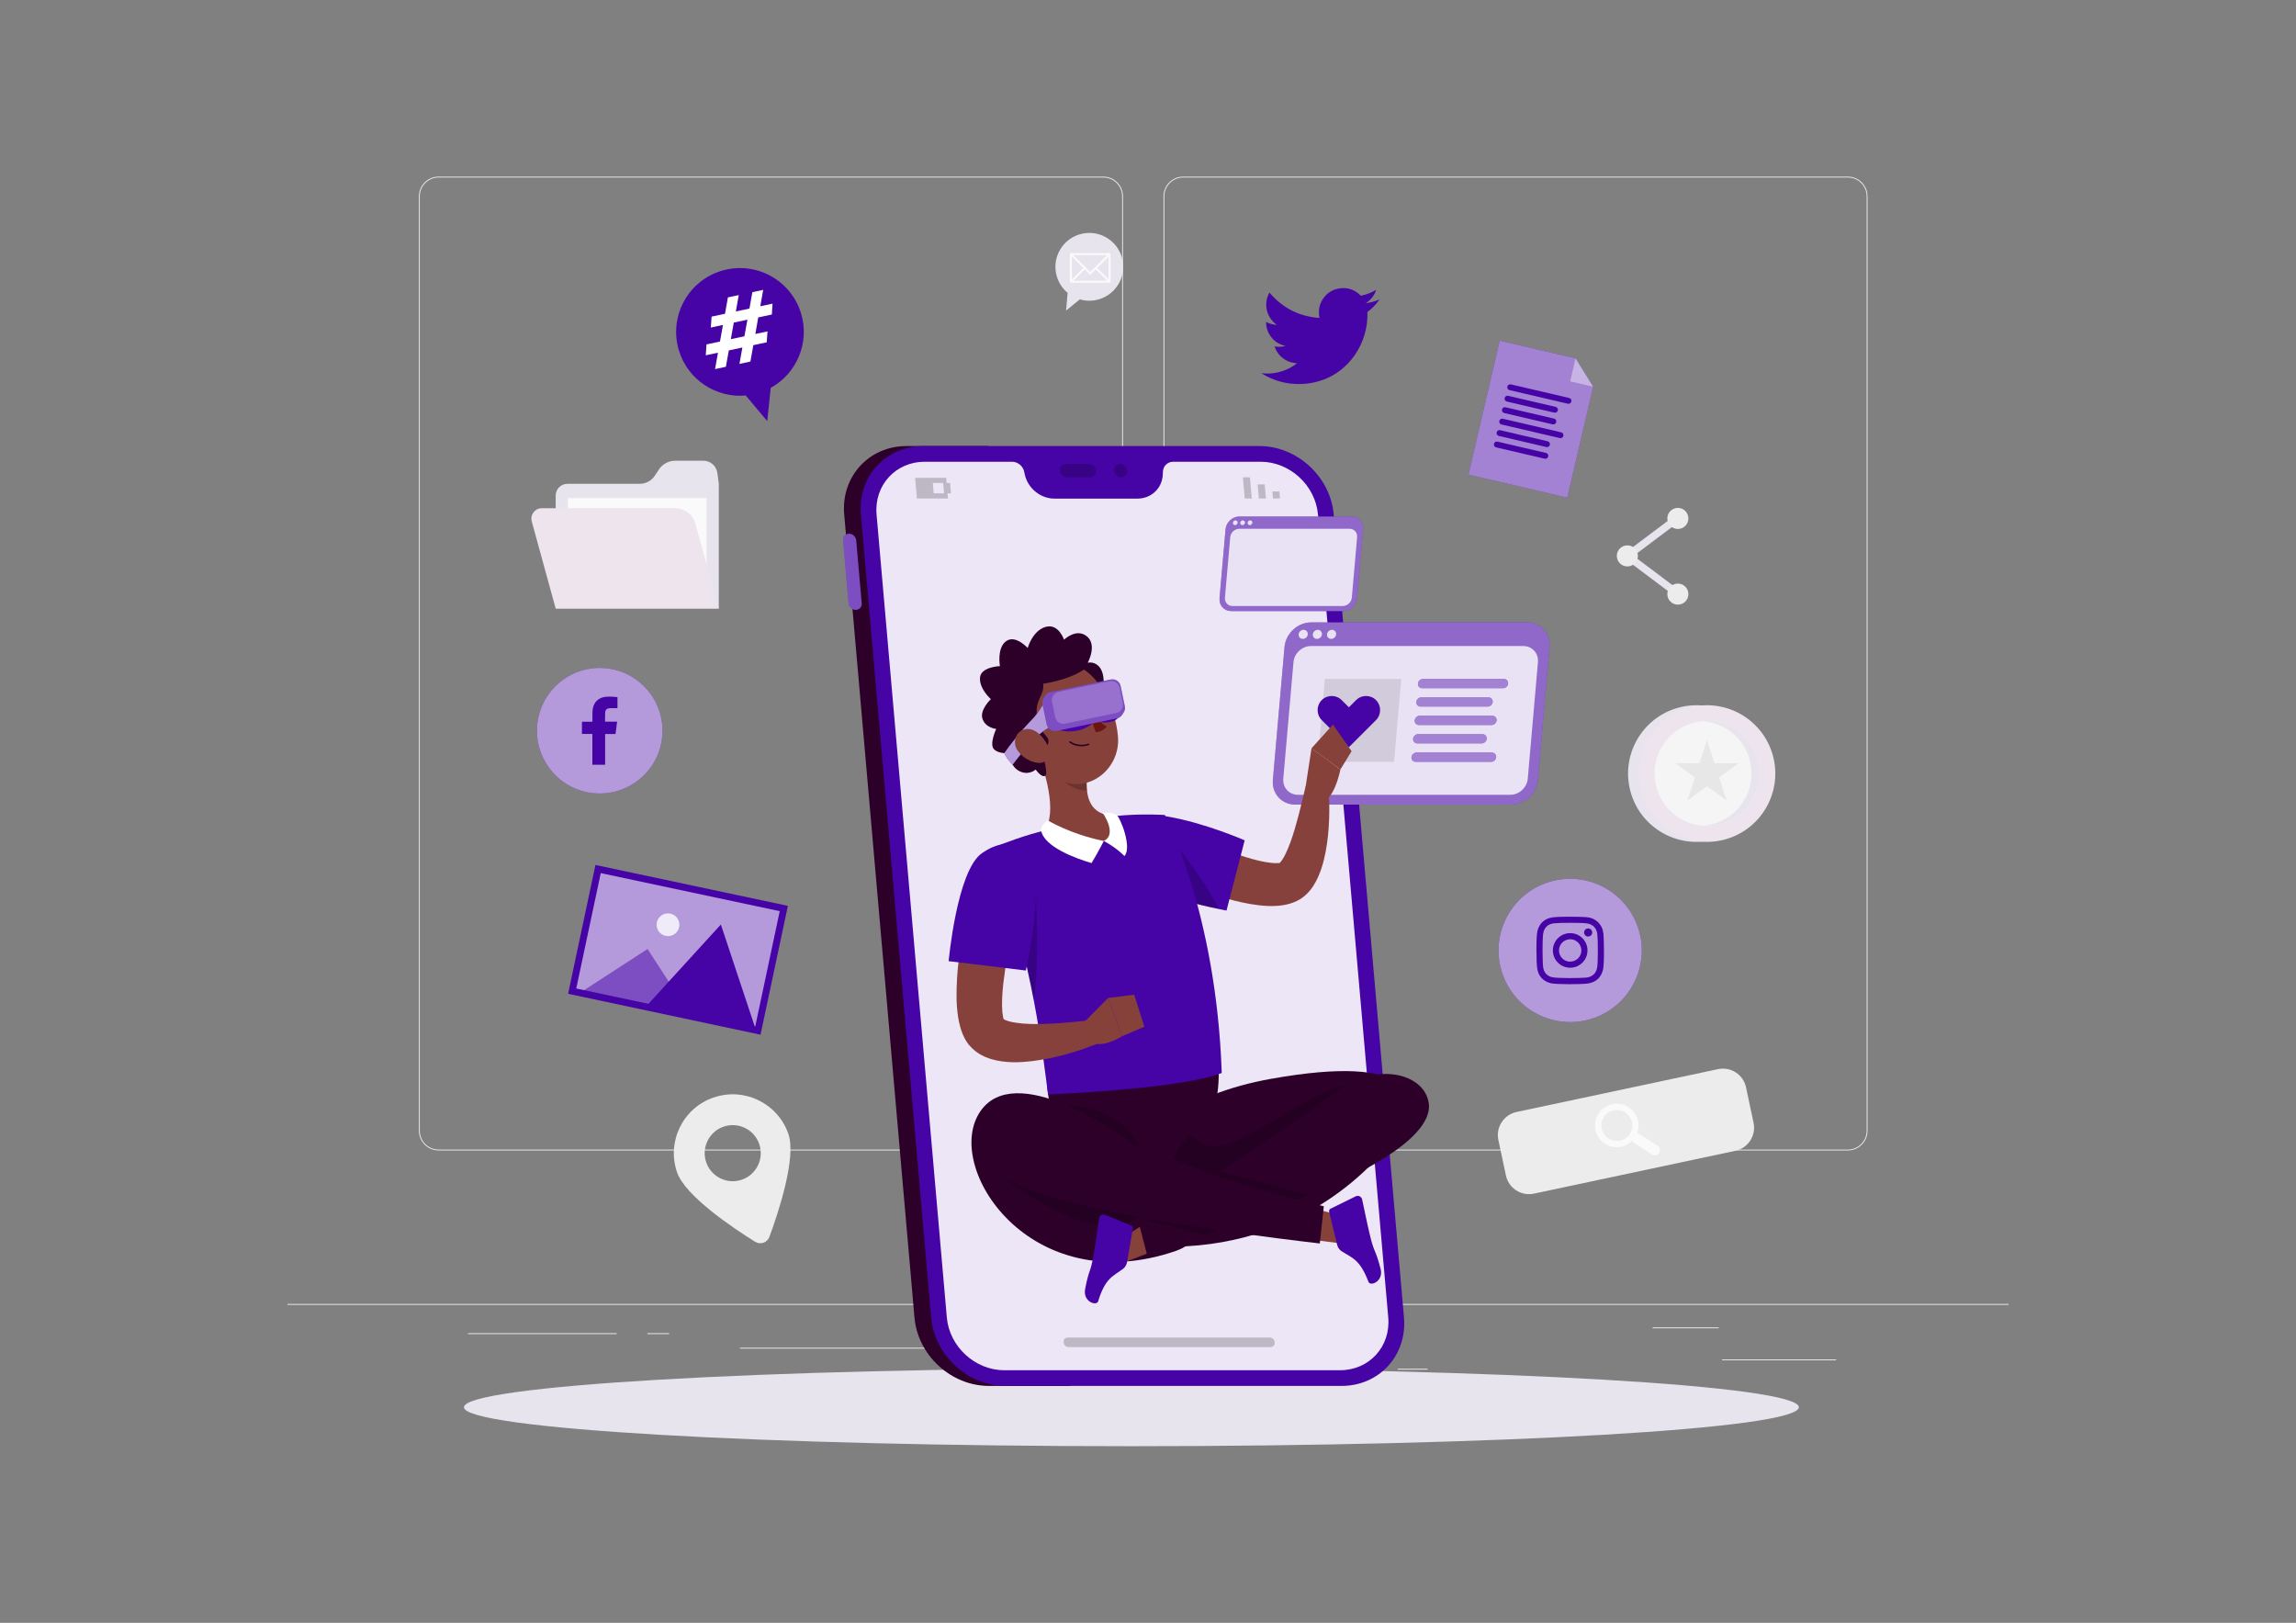 <svg width="416" height="294" viewBox="0 0 416 294" fill="none" xmlns="http://www.w3.org/2000/svg">
<rect x="0" y="0" width="416" height="294" fill="#808080" stroke="none"/>
<g clip-path="url(#clip0_85_3938)">
<path d="M332.68 246.27H312.023V246.426H332.68V246.27Z" fill="#ECECEC"/>
<path d="M258.658 247.967H253.238V248.123H258.658V247.967Z" fill="#ECECEC"/>
<path d="M311.399 240.482H299.43V240.638H311.399V240.482Z" fill="#ECECEC"/>
<path d="M111.73 241.53H84.792V241.686H111.73V241.53Z" fill="#ECECEC"/>
<path d="M121.235 241.53H117.287V241.686H121.235V241.53Z" fill="#ECECEC"/>
<path d="M192.501 244.162H134.071V244.318H192.501V244.162Z" fill="#ECECEC"/>
<path d="M199.898 208.417H79.465C77.501 208.417 75.904 206.82 75.904 204.856V35.562C75.904 33.597 77.501 32 79.465 32H199.904C201.869 32 203.466 33.597 203.466 35.562V204.856C203.466 206.82 201.869 208.417 199.904 208.417H199.898ZM79.465 32.156C77.588 32.156 76.06 33.684 76.06 35.562V204.856C76.06 206.733 77.588 208.261 79.465 208.261H199.904C201.782 208.261 203.31 206.733 203.31 204.856V35.562C203.31 33.684 201.782 32.156 199.904 32.156H79.465Z" fill="#ECECEC"/>
<path d="M334.807 208.417H214.368C212.403 208.417 210.807 206.82 210.807 204.856V35.562C210.807 33.597 212.403 32 214.368 32H334.807C336.771 32 338.368 33.597 338.368 35.562V204.856C338.368 206.82 336.771 208.417 334.807 208.417ZM214.368 32.156C212.491 32.156 210.963 33.684 210.963 35.562V204.856C210.963 206.733 212.491 208.261 214.368 208.261H334.807C336.684 208.261 338.212 206.733 338.212 204.856V35.562C338.212 33.684 336.684 32.156 334.807 32.156H214.368Z" fill="#ECECEC"/>
<path d="M363.928 236.235H52.072V236.391H363.928V236.235Z" fill="#ECECEC"/>
<path d="M310.2 152.185C316.851 150.615 320.971 143.95 319.401 137.299C317.831 130.648 311.166 126.528 304.515 128.098C297.863 129.668 293.744 136.333 295.314 142.984C296.883 149.636 303.548 153.755 310.2 152.185Z" fill="#E7E4ED"/>
<path d="M312.125 152.185C318.777 150.615 322.896 143.951 321.326 137.299C319.756 130.648 313.092 126.528 306.44 128.098C299.789 129.668 295.669 136.333 297.239 142.984C298.809 149.636 305.474 153.755 312.125 152.185Z" fill="#EEE4EE"/>
<path d="M312.927 148.919C317.781 146.909 320.085 141.345 318.075 136.492C316.065 131.639 310.501 129.334 305.647 131.344C300.794 133.355 298.49 138.919 300.5 143.772C302.51 148.625 308.074 150.93 312.927 148.919Z" fill="#F5F5F5"/>
<path d="M317.349 140.133C317.349 135.125 313.476 131.027 308.555 130.653C308.792 130.634 309.035 130.615 309.278 130.615C314.53 130.615 318.79 134.875 318.79 140.127C318.79 145.378 314.53 149.638 309.278 149.638C309.035 149.638 308.798 149.62 308.555 149.601C313.47 149.233 317.349 145.135 317.349 140.121V140.133Z" fill="#E7E4ED"/>
<path d="M309.285 134.077L307.925 138.262H303.528L307.083 140.844L305.723 145.029L309.285 142.441L312.84 145.029L311.48 140.844L315.035 138.262H310.638L309.285 134.077Z" fill="#E7E7E7"/>
<path d="M311.279 193.691L274.777 201.45C272.466 201.941 270.991 204.213 271.482 206.524L272.847 212.948C273.339 215.26 275.611 216.735 277.922 216.244L314.423 208.485C316.735 207.994 318.21 205.722 317.719 203.411L316.353 196.987C315.862 194.675 313.59 193.2 311.279 193.691Z" fill="#ECECEC"/>
<path d="M295.089 200.583C293.261 199.398 290.816 199.916 289.631 201.743C288.446 203.571 288.964 206.016 290.791 207.201C292.407 208.249 294.503 207.962 295.787 206.621C295.856 206.808 295.968 206.982 296.149 207.101L299.305 209.153C299.742 209.434 300.322 209.315 300.609 208.879C300.889 208.442 300.771 207.862 300.334 207.575L297.178 205.523C296.997 205.404 296.792 205.373 296.592 205.392C297.297 203.671 296.71 201.637 295.089 200.589V200.583ZM295.295 205.423C294.453 206.721 292.712 207.089 291.415 206.247C290.118 205.405 289.75 203.664 290.592 202.367C291.434 201.07 293.174 200.695 294.471 201.544C295.769 202.386 296.137 204.126 295.295 205.423Z" fill="#FAFAFA"/>
<path d="M129.3 198.824C123.724 200.733 120.755 206.802 122.67 212.378C124.154 216.7 132.943 222.55 136.816 224.964C137.764 225.557 139.018 225.126 139.404 224.078C140.982 219.8 144.332 209.783 142.853 205.461C140.945 199.885 134.876 196.916 129.3 198.831V198.824ZM134.408 213.719C131.757 214.629 128.863 213.213 127.953 210.563C127.042 207.912 128.458 205.018 131.109 204.107C133.76 203.197 136.654 204.612 137.564 207.263C138.475 209.914 137.059 212.808 134.408 213.719Z" fill="#ECECEC"/>
<path d="M127.435 83.463H122.352C121.154 83.463 120.038 84.061 119.383 85.059L118.641 86.182C118.036 87.099 117.013 87.648 115.915 87.648H102.811C101.638 87.648 100.684 88.602 100.684 89.775V110.239H130.236V87.648L129.974 85.683C129.805 84.411 128.72 83.463 127.441 83.463H127.435Z" fill="#E7E4ED"/>
<path d="M128.015 90.23H102.898V107.407H128.015V90.23Z" fill="#FAFAFA"/>
<path d="M130.229 110.239H100.678L96.343 94.452C96.013 93.255 96.917 92.076 98.152 92.076H122.364C124.061 92.076 125.545 93.211 125.994 94.845L130.223 110.239H130.229Z" fill="#EEE4EE"/>
<path d="M202.792 51.223C204.382 48.229 203.247 44.512 200.253 42.915C197.26 41.325 193.542 42.46 191.946 45.454C190.555 48.067 191.247 51.235 193.436 53.057L193.156 56.256L195.65 54.236C198.382 55.034 201.395 53.836 202.786 51.223H202.792Z" fill="#E7E4ED"/>
<path d="M200.977 45.859H194.091C193.954 45.859 193.848 45.965 193.848 46.102V50.98C193.848 51.117 193.954 51.223 194.091 51.223H200.977C201.114 51.223 201.22 51.117 201.22 50.98V46.102C201.22 45.965 201.114 45.859 200.977 45.859ZM200.865 50.612L198.794 48.541L200.865 46.47V50.612ZM200.609 46.215L198.538 48.285L197.534 49.289L194.459 46.215H200.609ZM194.21 46.47L196.28 48.541L194.21 50.612V46.47ZM194.459 50.867L196.53 48.797L197.534 49.801L198.538 48.797L200.609 50.867H194.459Z" fill="#FAFAFA"/>
<path d="M303.478 108.031L293.729 100.708L303.478 93.386L304.289 94.465L295.975 100.708L304.289 106.952L303.478 108.031Z" fill="#E7E4ED"/>
<path d="M294.852 102.617C295.906 102.617 296.76 101.762 296.76 100.708C296.76 99.654 295.906 98.8 294.852 98.8C293.798 98.8 292.943 99.654 292.943 100.708C292.943 101.762 293.798 102.617 294.852 102.617Z" fill="#ECECEC"/>
<path d="M305.91 93.922C305.91 94.976 305.056 95.831 304.002 95.831C302.948 95.831 302.093 94.976 302.093 93.922C302.093 92.868 302.948 92.014 304.002 92.014C305.056 92.014 305.91 92.868 305.91 93.922Z" fill="#ECECEC"/>
<path d="M304.002 109.54C305.056 109.54 305.91 108.685 305.91 107.631C305.91 106.577 305.056 105.723 304.002 105.723C302.948 105.723 302.093 106.577 302.093 107.631C302.093 108.685 302.948 109.54 304.002 109.54Z" fill="#ECECEC"/>
<path d="M204.994 262C271.782 262 325.925 258.839 325.925 254.94C325.925 251.04 271.782 247.879 204.994 247.879C138.205 247.879 84.062 251.04 84.062 254.94C84.062 258.839 138.205 262 204.994 262Z" fill="#E7E4ED"/>
<path d="M164.278 80.806H179.047L193.941 251.079H179.172C172.324 251.079 166.286 245.528 165.687 238.68L152.957 93.205C152.359 86.357 157.423 80.806 164.272 80.806H164.278Z" fill="#2D002A"/>
<path d="M155.128 97.883C155.072 97.228 154.492 96.692 153.837 96.692C153.182 96.692 152.695 97.222 152.752 97.883L153.75 109.29C153.806 109.945 154.386 110.482 155.041 110.482C155.696 110.482 156.182 109.952 156.126 109.29L155.128 97.883Z" fill="#4603A6"/>
<path opacity="0.3" d="M155.128 97.883C155.072 97.228 154.492 96.692 153.837 96.692C153.182 96.692 152.695 97.222 152.752 97.883L153.75 109.29C153.806 109.945 154.386 110.482 155.041 110.482C155.696 110.482 156.182 109.952 156.126 109.29L155.128 97.883Z" fill="white"/>
<path d="M182.197 251.079H243.065C249.913 251.079 254.978 245.528 254.379 238.68L241.649 93.205C241.05 86.357 235.013 80.806 228.165 80.806H167.297C160.448 80.806 155.384 86.357 155.982 93.205L168.712 238.68C169.311 245.528 175.349 251.079 182.197 251.079Z" fill="#4603A6"/>
<path d="M167.546 83.65H183.363C184.399 83.65 185.34 84.417 185.565 85.446L185.671 85.939C186.214 88.446 188.509 90.33 191.041 90.33H206.079C208.611 90.33 210.582 88.446 210.682 85.939L210.701 85.446C210.744 84.417 211.549 83.65 212.584 83.65H228.408C233.684 83.65 238.337 87.928 238.799 93.205L251.529 238.68C251.99 243.956 248.086 248.235 242.809 248.235H181.941C176.665 248.235 172.012 243.956 171.55 238.68L158.82 93.205C158.359 87.928 162.263 83.65 167.54 83.65H167.546Z" fill="#4603A6"/>
<path opacity="0.9" d="M167.546 83.65H183.363C184.399 83.65 185.34 84.417 185.565 85.446L185.671 85.939C186.214 88.446 188.509 90.33 191.041 90.33H206.079C208.611 90.33 210.582 88.446 210.682 85.939L210.701 85.446C210.744 84.417 211.549 83.65 212.584 83.65H228.408C233.684 83.65 238.337 87.928 238.799 93.205L251.529 238.68C251.99 243.956 248.086 248.235 242.809 248.235H181.941C176.665 248.235 172.012 243.956 171.55 238.68L158.82 93.205C158.359 87.928 162.263 83.65 167.54 83.65H167.546Z" fill="white"/>
<g opacity="0.2">
<path d="M201.806 85.265C201.863 85.933 202.455 86.475 203.123 86.475C203.79 86.475 204.283 85.933 204.226 85.265C204.17 84.598 203.578 84.055 202.91 84.055C202.243 84.055 201.75 84.598 201.806 85.265Z" fill="black"/>
<path d="M193.124 84.055H197.272C197.939 84.055 198.526 84.598 198.588 85.265C198.644 85.933 198.152 86.475 197.484 86.475H193.337C192.669 86.475 192.083 85.933 192.02 85.265C191.964 84.598 192.457 84.055 193.124 84.055Z" fill="black"/>
</g>
<g opacity="0.2">
<path d="M231.926 90.311H230.647L230.535 89.032H231.813L231.926 90.311Z" fill="black"/>
<path d="M229.256 89.032L229.368 90.311H228.084L227.977 89.032L227.865 87.754H229.144L229.256 89.032Z" fill="black"/>
<path d="M226.468 86.475L226.58 87.754L226.693 89.032L226.805 90.311H225.526L225.414 89.032L225.302 87.754L225.189 86.475H226.468Z" fill="black"/>
</g>
<path opacity="0.2" d="M165.8 86.556L166.13 90.311H171.762L171.681 89.375H172.305L172.143 87.498H171.519L171.438 86.562H165.806L165.8 86.556ZM169.012 87.498H170.889L171.051 89.375H169.174L169.012 87.498Z" fill="black"/>
<g opacity="0.2">
<path d="M193.611 244.037H230.198C231.308 244.037 231.158 242.316 230.048 242.316H193.461C192.351 242.316 192.501 244.037 193.611 244.037Z" fill="black"/>
</g>
<path d="M273.789 145.765H234.701C232.237 145.765 230.41 143.769 230.628 141.299L232.736 117.218C232.955 114.754 235.125 112.752 237.589 112.752H276.677C279.141 112.752 280.968 114.748 280.75 117.218L278.642 141.299C278.423 143.763 276.253 145.765 273.789 145.765Z" fill="#4603A6"/>
<path opacity="0.4" d="M273.789 145.765H234.701C232.237 145.765 230.41 143.769 230.628 141.299L232.736 117.218C232.955 114.754 235.125 112.752 237.589 112.752H276.677C279.141 112.752 280.968 114.748 280.75 117.218L278.642 141.299C278.423 143.763 276.253 145.765 273.789 145.765Z" fill="white"/>
<path opacity="0.8" d="M273.639 143.988H235.175C233.566 143.988 232.375 142.684 232.512 141.075L234.358 119.95C234.502 118.341 235.917 117.037 237.527 117.037H275.991C277.6 117.037 278.791 118.341 278.654 119.95L276.808 141.075C276.664 142.684 275.249 143.988 273.639 143.988Z" fill="white"/>
<path opacity="0.8" d="M236.946 114.923C236.909 115.378 236.504 115.746 236.048 115.746C235.593 115.746 235.256 115.378 235.294 114.923C235.331 114.467 235.736 114.099 236.192 114.099C236.647 114.099 236.984 114.467 236.946 114.923Z" fill="white"/>
<path opacity="0.8" d="M239.516 114.923C239.479 115.378 239.073 115.746 238.618 115.746C238.163 115.746 237.826 115.378 237.863 114.923C237.901 114.467 238.306 114.099 238.761 114.099C239.217 114.099 239.554 114.467 239.516 114.923Z" fill="white"/>
<path opacity="0.8" d="M242.086 114.923C242.048 115.378 241.643 115.746 241.188 115.746C240.732 115.746 240.396 115.378 240.433 114.923C240.47 114.467 240.876 114.099 241.331 114.099C241.786 114.099 242.123 114.467 242.086 114.923Z" fill="white"/>
<path opacity="0.1" d="M252.577 138.012H238.737L240.053 123.006H253.887L252.577 138.012Z" fill="black"/>
<path d="M272.342 124.677H257.672C257.211 124.677 256.874 124.303 256.912 123.842C256.949 123.38 257.361 123.006 257.816 123.006H272.486C272.947 123.006 273.284 123.38 273.247 123.842C273.209 124.303 272.797 124.677 272.342 124.677Z" fill="#4603A6"/>
<path d="M269.548 128.008H257.379C256.918 128.008 256.581 127.634 256.618 127.172C256.656 126.711 257.067 126.337 257.523 126.337H269.691C270.153 126.337 270.49 126.711 270.452 127.172C270.415 127.634 270.003 128.008 269.548 128.008Z" fill="#4603A6"/>
<path d="M270.259 131.345H257.086C256.625 131.345 256.288 130.971 256.325 130.509C256.363 130.048 256.774 129.673 257.23 129.673H270.402C270.864 129.673 271.201 130.048 271.163 130.509C271.126 130.971 270.714 131.345 270.259 131.345Z" fill="#4603A6"/>
<path d="M268.463 134.676H256.793C256.331 134.676 255.995 134.301 256.032 133.84C256.069 133.378 256.481 133.004 256.936 133.004H268.606C269.068 133.004 269.404 133.378 269.367 133.84C269.33 134.301 268.918 134.676 268.463 134.676Z" fill="#4603A6"/>
<path d="M270.172 138.012H256.5C256.038 138.012 255.701 137.638 255.739 137.177C255.776 136.715 256.188 136.341 256.643 136.341H270.315C270.777 136.341 271.113 136.715 271.076 137.177C271.039 137.638 270.627 138.012 270.172 138.012Z" fill="#4603A6"/>
<g opacity="0.5">
<path d="M272.342 124.677H257.672C257.211 124.677 256.874 124.303 256.912 123.842C256.949 123.38 257.361 123.006 257.816 123.006H272.486C272.947 123.006 273.284 123.38 273.247 123.842C273.209 124.303 272.797 124.677 272.342 124.677Z" fill="white"/>
<path d="M269.548 128.008H257.379C256.918 128.008 256.581 127.634 256.618 127.172C256.656 126.711 257.067 126.337 257.523 126.337H269.691C270.153 126.337 270.49 126.711 270.452 127.172C270.415 127.634 270.003 128.008 269.548 128.008Z" fill="white"/>
<path d="M270.259 131.345H257.086C256.625 131.345 256.288 130.971 256.325 130.509C256.363 130.048 256.774 129.673 257.23 129.673H270.402C270.864 129.673 271.201 130.048 271.163 130.509C271.126 130.971 270.714 131.345 270.259 131.345Z" fill="white"/>
<path d="M268.463 134.676H256.793C256.331 134.676 255.995 134.301 256.032 133.84C256.069 133.378 256.481 133.004 256.936 133.004H268.606C269.068 133.004 269.404 133.378 269.367 133.84C269.33 134.301 268.918 134.676 268.463 134.676Z" fill="white"/>
<path d="M270.172 138.012H256.5C256.038 138.012 255.701 137.638 255.739 137.177C255.776 136.715 256.188 136.341 256.643 136.341H270.315C270.777 136.341 271.113 136.715 271.076 137.177C271.039 137.638 270.627 138.012 270.172 138.012Z" fill="white"/>
</g>
<path d="M249.321 126.836C248.323 125.838 246.701 125.838 245.703 126.836L244.4 128.139L243.096 126.836C242.098 125.838 240.477 125.838 239.479 126.836C238.481 127.833 238.481 129.455 239.479 130.453L244.394 135.368L249.309 130.453C250.306 129.455 250.306 127.833 249.309 126.836H249.321Z" fill="#4603A6"/>
<path d="M243.364 110.706H223.075C221.796 110.706 220.848 109.671 220.961 108.386L222.052 95.887C222.164 94.608 223.293 93.567 224.572 93.567H244.861C246.14 93.567 247.088 94.602 246.976 95.887L245.884 108.386C245.772 109.665 244.643 110.706 243.364 110.706Z" fill="#4603A6"/>
<path opacity="0.4" d="M243.364 110.706H223.075C221.796 110.706 220.848 109.671 220.961 108.386L222.052 95.887C222.164 94.608 223.293 93.567 224.572 93.567H244.861C246.14 93.567 247.088 94.602 246.976 95.887L245.884 108.386C245.772 109.665 244.643 110.706 243.364 110.706Z" fill="white"/>
<path opacity="0.8" d="M243.283 109.789H223.318C222.482 109.789 221.865 109.11 221.94 108.274L222.9 97.309C222.975 96.473 223.711 95.793 224.547 95.793H244.512C245.348 95.793 245.965 96.473 245.89 97.309L244.93 108.274C244.855 109.11 244.119 109.789 243.283 109.789Z" fill="white"/>
<path opacity="0.8" d="M224.241 94.702C224.223 94.939 224.011 95.132 223.774 95.132C223.537 95.132 223.362 94.939 223.381 94.702C223.399 94.465 223.611 94.272 223.848 94.272C224.085 94.272 224.26 94.465 224.241 94.702Z" fill="white"/>
<path opacity="0.8" d="M225.57 94.702C225.551 94.939 225.339 95.132 225.102 95.132C224.865 95.132 224.691 94.939 224.709 94.702C224.728 94.465 224.94 94.272 225.177 94.272C225.414 94.272 225.589 94.465 225.57 94.702Z" fill="white"/>
<path opacity="0.8" d="M226.905 94.702C226.886 94.939 226.674 95.132 226.437 95.132C226.2 95.132 226.025 94.939 226.044 94.702C226.063 94.465 226.275 94.272 226.512 94.272C226.749 94.272 226.923 94.465 226.905 94.702Z" fill="white"/>
<path d="M289.454 184.17C296.074 181.428 299.217 173.839 296.475 167.22C293.734 160.6 286.145 157.457 279.525 160.199C272.906 162.941 269.762 170.529 272.504 177.149C275.246 183.769 282.835 186.912 289.454 184.17Z" fill="#4603A6"/>
<path opacity="0.6" d="M289.454 184.17C296.074 181.428 299.217 173.839 296.475 167.22C293.734 160.6 286.145 157.457 279.525 160.199C272.906 162.941 269.762 170.529 272.504 177.149C275.246 183.769 282.835 186.912 289.454 184.17Z" fill="white"/>
<path d="M290.511 169.142C290.43 168.337 290.118 167.626 289.519 167.052C288.889 166.454 288.122 166.186 287.274 166.142C285.833 166.061 282.421 166.017 281.224 166.21C279.852 166.435 278.953 167.233 278.579 168.587C278.286 169.628 278.348 174.425 278.517 175.454C278.748 176.863 279.583 177.762 280.974 178.123C281.941 178.373 286.681 178.342 287.748 178.167C289.157 177.942 290.062 177.113 290.43 175.722C290.71 174.655 290.611 170.109 290.517 169.142H290.511ZM289.382 175.254C289.22 176.321 288.509 176.982 287.436 177.1C286.45 177.206 282.041 177.269 281.124 177.013C280.251 176.77 279.745 176.165 279.602 175.285C279.465 174.443 279.427 170.24 279.602 169.111C279.764 168.05 280.475 167.389 281.542 167.271C282.627 167.152 286.525 167.134 287.567 167.296C288.633 167.458 289.295 168.169 289.413 169.248C289.525 170.252 289.556 174.175 289.388 175.254H289.382ZM284.492 169.048C282.758 169.048 281.355 170.452 281.355 172.186C281.355 173.913 282.758 175.317 284.486 175.317C286.22 175.317 287.629 173.92 287.629 172.186C287.629 170.452 286.226 169.048 284.492 169.048ZM284.473 174.219C283.369 174.219 282.465 173.302 282.465 172.179C282.465 171.063 283.375 170.159 284.498 170.159C285.621 170.159 286.519 171.069 286.519 172.192C286.519 173.315 285.608 174.213 284.467 174.213L284.473 174.219ZM288.484 168.936C288.484 169.341 288.159 169.666 287.748 169.666C287.336 169.666 287.018 169.341 287.012 168.936C287.012 168.524 287.336 168.194 287.754 168.2C288.159 168.2 288.484 168.531 288.484 168.936Z" fill="#4603A6"/>
<path d="M285.465 64.92L271.725 61.714L266.068 85.982L283.968 90.155L288.658 70.059L285.465 64.92Z" fill="#4603A6"/>
<path opacity="0.5" d="M285.465 64.92L271.725 61.714L266.068 85.982L283.968 90.155L288.658 70.059L285.465 64.92Z" fill="white"/>
<path opacity="0.4" d="M285.465 64.92L284.492 69.086L288.658 70.059L285.465 64.92Z" fill="white"/>
<path d="M284.068 73.14L273.502 70.677C273.215 70.608 273.035 70.321 273.103 70.034C273.172 69.747 273.459 69.566 273.746 69.635L284.311 72.099C284.598 72.167 284.773 72.454 284.71 72.741C284.642 73.028 284.355 73.209 284.068 73.14Z" fill="#4603A6"/>
<path d="M281.617 74.756L273.016 72.747C272.729 72.679 272.554 72.392 272.617 72.105C272.685 71.818 272.972 71.637 273.259 71.706L281.86 73.714C282.147 73.783 282.328 74.07 282.259 74.356C282.191 74.643 281.904 74.818 281.617 74.756Z" fill="#4603A6"/>
<path d="M281.324 76.876L272.536 74.824C272.249 74.756 272.074 74.469 272.136 74.182C272.205 73.895 272.492 73.714 272.779 73.783L281.567 75.835C281.854 75.903 282.035 76.19 281.966 76.477C281.897 76.764 281.611 76.939 281.324 76.876Z" fill="#4603A6"/>
<path d="M282.615 79.365L272.049 76.901C271.762 76.832 271.581 76.546 271.65 76.259C271.719 75.972 272.005 75.791 272.292 75.859L282.858 78.323C283.145 78.392 283.326 78.679 283.257 78.966C283.189 79.252 282.902 79.427 282.615 79.365Z" fill="#4603A6"/>
<path d="M280.17 80.987L271.569 78.978C271.282 78.909 271.101 78.623 271.17 78.336C271.238 78.049 271.525 77.874 271.812 77.936L280.413 79.945C280.7 80.013 280.881 80.3 280.812 80.587C280.744 80.874 280.457 81.055 280.17 80.987Z" fill="#4603A6"/>
<path d="M279.87 83.101L271.082 81.049C270.795 80.98 270.621 80.693 270.683 80.406C270.752 80.12 271.039 79.945 271.326 80.007L280.114 82.059C280.401 82.128 280.581 82.415 280.513 82.702C280.444 82.989 280.157 83.169 279.87 83.101Z" fill="#4603A6"/>
<g style="mix-blend-mode:multiply">
<path fill-rule="evenodd" clip-rule="evenodd" d="M235.025 65.805C232.743 65.724 231.314 64.09 230.94 62.755C231.576 62.874 232.2 62.849 232.824 62.699C232.842 62.699 232.855 62.687 232.886 62.668C231.651 62.381 230.697 61.72 230.036 60.653C229.599 59.942 229.387 59.169 229.393 58.315C230.011 58.645 230.653 58.826 231.346 58.851C230.416 58.184 229.792 57.304 229.537 56.188C229.281 55.071 229.449 54.005 230.005 53.007C232.381 55.807 235.393 57.348 239.067 57.597C239.042 57.423 239.017 57.273 238.998 57.117C238.88 56.082 239.08 55.121 239.641 54.242C240.339 53.144 241.337 52.464 242.622 52.258C244.1 52.015 245.392 52.433 246.464 53.481C246.539 53.549 246.595 53.574 246.701 53.549C247.606 53.35 248.454 53.025 249.252 52.564C249.271 52.551 249.29 52.539 249.308 52.533C249.308 52.533 249.321 52.533 249.34 52.533C248.99 53.556 248.36 54.342 247.462 54.922C248.31 54.828 249.128 54.603 249.907 54.26C249.913 54.267 249.92 54.273 249.926 54.279C249.757 54.497 249.595 54.728 249.421 54.94C248.953 55.514 248.423 56.019 247.824 56.456C247.774 56.493 247.749 56.531 247.749 56.593C247.774 57.242 247.749 57.897 247.668 58.539C247.5 59.905 247.119 61.209 246.539 62.45C245.94 63.735 245.154 64.895 244.163 65.911C242.491 67.639 240.47 68.755 238.125 69.273C237.321 69.454 236.504 69.541 235.68 69.566C233.148 69.641 230.803 69.011 228.651 67.683C228.626 67.664 228.595 67.645 228.545 67.614C230.079 67.782 231.533 67.583 232.936 67.009C233.678 66.703 234.371 66.304 235.025 65.793V65.805Z" fill="#4603A6"/>
</g>
<path d="M145.13 56.749C143.265 50.643 136.797 47.206 130.691 49.071C124.585 50.936 121.148 57.404 123.013 63.51C124.641 68.843 129.78 72.136 135.119 71.65L139.011 76.284L139.641 70.265C144.344 67.683 146.758 62.082 145.13 56.749Z" fill="#4603A6"/>
<path d="M137.383 57.498L136.859 60.504L139.061 60.036L138.918 62.013L136.491 62.531L135.961 65.5L133.978 65.924L134.508 62.955L132.051 63.479L131.52 66.448L129.556 66.866L130.086 63.897L127.878 64.365L128.003 62.394L130.448 61.876L130.99 58.87L128.789 59.337L128.932 57.36L131.358 56.843L131.888 53.874L133.853 53.456L133.323 56.425L135.787 55.901L136.317 52.932L138.281 52.514L137.751 55.483L139.972 55.009L139.847 56.98L137.39 57.504L137.383 57.498ZM135.419 57.915L132.955 58.439L132.412 61.446L134.876 60.922L135.419 57.915Z" fill="white"/>
<path d="M142.014 164.59L108.368 157.439L103.666 179.56L137.312 186.712L142.014 164.59Z" fill="#4603A6"/>
<path opacity="0.6" d="M142.014 164.59L108.368 157.439L103.666 179.56L137.312 186.712L142.014 164.59Z" fill="white"/>
<path d="M117.318 171.942L105.119 179.864L125.24 184.142L117.318 171.942Z" fill="#4603A6"/>
<path opacity="0.3" d="M117.318 171.942L105.119 179.864L125.24 184.142L117.318 171.942Z" fill="white"/>
<path d="M136.972 186.637L130.61 167.483L117.007 182.39L136.972 186.637Z" fill="#4603A6"/>
<path opacity="0.8" d="M123.05 167.957C122.813 169.073 121.716 169.784 120.605 169.547C119.489 169.31 118.778 168.213 119.015 167.102C119.252 165.986 120.35 165.275 121.46 165.512C122.576 165.749 123.287 166.847 123.05 167.957Z" fill="white"/>
<path d="M137.795 187.448L102.929 180.038L107.888 156.699L142.753 164.109L137.795 187.448ZM104.408 179.078L136.834 185.97L141.275 165.069L108.848 158.177L104.408 179.078Z" fill="#4603A6"/>
<path d="M119.883 134.2C120.889 128.002 116.679 122.161 110.481 121.155C104.283 120.149 98.442 124.358 97.436 130.557C96.43 136.755 100.639 142.596 106.837 143.602C113.036 144.608 118.876 140.399 119.883 134.2Z" fill="#4603A6"/>
<path opacity="0.6" d="M119.883 134.2C120.889 128.002 116.679 122.161 110.481 121.155C104.283 120.149 98.442 124.358 97.436 130.557C96.43 136.755 100.639 142.596 106.837 143.602C113.036 144.608 118.876 140.399 119.883 134.2Z" fill="white"/>
<path fill-rule="evenodd" clip-rule="evenodd" d="M110.57 128.289C110.95 128.276 111.337 128.289 111.718 128.289H111.873V126.299C111.668 126.28 111.456 126.249 111.244 126.237C110.851 126.218 110.458 126.199 110.065 126.212C109.466 126.224 108.898 126.368 108.406 126.723C107.838 127.129 107.526 127.702 107.408 128.382C107.358 128.663 107.345 128.95 107.339 129.237C107.327 129.686 107.339 130.129 107.339 130.578V130.746H105.437V132.967H107.327V138.549H109.641V132.973H111.524C111.624 132.231 111.718 131.501 111.811 130.74C111.661 130.74 111.524 130.74 111.387 130.74C110.851 130.74 109.622 130.74 109.622 130.74C109.622 130.74 109.622 129.636 109.641 129.162C109.659 128.507 110.046 128.307 110.57 128.289Z" fill="#4603A6"/>
<path d="M195.694 120.592C195.694 120.592 197.752 119.17 199.175 120.81C200.597 122.457 199.698 126.124 199.698 126.124L196.387 122.108L195.688 120.592H195.694Z" fill="#2D002A"/>
<path d="M240.689 142.721L236.547 142.503C235.743 145.927 234.926 149.47 233.809 152.576C233.528 153.35 233.217 154.085 232.898 154.747C232.58 155.395 232.212 155.982 231.919 156.275C231.782 156.424 231.757 156.343 231.707 156.343C231.495 156.375 230.896 156.393 230.248 156.312C228.913 156.169 227.31 155.776 225.738 155.283C224.148 154.79 222.526 154.21 220.917 153.568C219.295 152.944 217.686 152.246 216.071 151.553C214.468 150.861 212.827 150.087 211.306 149.376L207.52 156.855C209.266 157.772 210.944 158.526 212.684 159.293C214.412 160.061 216.177 160.747 217.973 161.408C219.782 162.044 221.616 162.643 223.543 163.136C225.483 163.61 227.46 164.034 229.774 164.133C230.94 164.158 232.187 164.146 233.747 163.697C234.14 163.578 234.545 163.435 234.969 163.223C235.175 163.123 235.393 163.005 235.624 162.861C235.842 162.724 236.042 162.574 236.229 162.431C236.965 161.832 237.477 161.208 237.869 160.622C238.649 159.437 239.067 158.358 239.423 157.316C239.772 156.275 239.996 155.264 240.19 154.279C240.57 152.302 240.739 150.374 240.813 148.46C240.888 146.539 240.857 144.674 240.695 142.728L240.689 142.721Z" fill="#87413C"/>
<path d="M202.15 156.811C204.563 161.763 222.227 164.957 222.227 164.957L225.514 152.239C225.514 152.239 218.21 149.021 211.237 147.873C204.071 146.701 199.505 151.372 202.156 156.805L202.15 156.811Z" fill="#4603A6"/>
<path d="M236.529 142.715L237.626 135.567L242.859 139.416C242.859 139.416 241.574 145.884 238.986 145.11L236.529 142.715Z" fill="#86413B"/>
<path d="M241.512 131.264L244.886 136.098L242.853 139.41L237.62 135.567L241.512 131.264Z" fill="#86413B"/>
<path opacity="0.2" d="M213.451 153.562L210.925 154.466L210.401 156.325L210.751 159.337L213.071 162.736C216.208 163.678 219.202 164.346 220.867 164.695C218.142 159.262 213.451 153.568 213.451 153.568V153.562Z" fill="black"/>
<path d="M189.688 195.425C189.688 195.425 189.445 215.802 207.925 211.579C225.539 207.556 219.982 187.828 219.982 187.828L189.694 195.425H189.688Z" fill="#2D002A"/>
<path d="M207.919 209.253C201.856 204.307 183.887 192.331 177.65 201.294C170.683 211.311 186.607 235.773 213.096 226.604C217.374 225.126 221.117 220.024 207.913 209.253H207.919Z" fill="#2D002A"/>
<path d="M230.41 195.425C256.188 190.828 257.654 198.625 253.219 205.236C248.785 211.847 234.077 227.403 207.919 225.744C198.195 225.126 198.039 201.194 230.41 195.419V195.425Z" fill="#2D002A"/>
<path opacity="0.2" d="M211.686 211.579C211.686 211.579 213.065 208.467 214.88 206.29C216.688 204.12 216.913 210.382 224.871 206.29C232.83 202.199 238.406 197.826 244.568 196.199C250.724 194.571 239.828 205.691 239.828 205.691L220.512 216.313L211.692 211.579H211.686Z" fill="black"/>
<path d="M212.173 225.438L202.63 229.099L203.428 224.272L211.306 219.12L212.173 225.438Z" fill="#86413B"/>
<path d="M258.864 199.847C258.084 194.365 249.146 192.176 241.662 198.057C235.506 202.891 213.507 217.174 206.403 221.839L207.906 227.621C214.437 225.145 227.266 220.28 236.454 216.737C249.277 211.798 259.65 205.336 258.87 199.853L258.864 199.847Z" fill="#2D002A"/>
<path opacity="0.2" d="M206.803 208.367C203.634 201.65 196.892 200.327 193.062 200.147C198.351 202.367 203.59 205.891 206.803 208.367Z" fill="black"/>
<path opacity="0.2" d="M218.285 223.673C224.235 221.409 230.984 218.839 236.454 216.731C236.66 216.65 236.865 216.569 237.077 216.488L221.204 212.272C215.828 215.864 210.8 219.176 207.925 221.066L218.291 223.673H218.285Z" fill="black"/>
<path opacity="0.2" d="M180.145 212.035C180.145 212.035 200.815 229.548 208.38 218.322L183.401 208.816L180.594 207.55L180.139 212.035H180.145Z" fill="black"/>
<path d="M233.379 224.035L242.99 225.27L241.98 219.962L232.131 217.398L233.379 224.035Z" fill="#86413B"/>
<path d="M239.853 218.534C235.138 217.317 224.46 214.635 217.861 212.06C208.961 208.585 186.276 199.174 178.798 203.577C173.621 206.627 178.979 211.143 178.979 211.143C178.979 211.143 181.399 215.322 200.36 219.313C213.913 222.164 230.672 224.29 239.129 225.27L239.853 218.534Z" fill="#2D002A"/>
<path d="M242.254 225.444L240.82 219.525C240.764 219.301 240.876 219.07 241.082 218.97L245.635 216.731C246.04 216.532 246.527 216.694 246.726 217.093C246.751 217.143 246.77 217.199 246.789 217.255C247.269 219.394 247.612 221.322 248.261 223.979C249.022 227.11 249.202 226.224 250.15 229.898C250.718 232.112 248.292 233.129 247.942 232.218C246.352 228.039 244.942 227.908 242.996 226.623C242.61 226.336 242.348 225.912 242.254 225.444Z" fill="#4603A6"/>
<path d="M204.208 228.582L205.256 222.569C205.293 222.345 205.175 222.12 204.963 222.033L200.26 220.093C199.842 219.918 199.362 220.112 199.187 220.53C199.162 220.586 199.15 220.636 199.137 220.698C198.8 222.875 198.582 224.821 198.108 227.521C197.553 230.709 197.31 229.829 196.605 233.565C196.181 235.817 198.676 236.677 198.969 235.742C200.278 231.457 201.682 231.232 203.547 229.817C203.908 229.505 204.145 229.062 204.214 228.588L204.208 228.582Z" fill="#4603A6"/>
<path d="M187.879 184.367C188.827 189.805 189.432 194.733 189.887 198.275C195.039 198.051 214.368 197.047 221.36 194.39C220.362 165.082 211.044 147.649 211.044 147.649C211.044 147.649 207.601 147.418 203.659 147.699C203.141 147.73 202.611 147.786 202.081 147.842C198.632 148.223 193.081 149.47 189.27 150.437C188.472 150.643 187.661 150.867 186.875 151.098C182.883 152.295 179.422 153.755 179.422 153.755C181.941 159.824 183.837 166.098 185.309 172.042C186.382 176.389 187.218 180.568 187.879 184.367Z" fill="#4603A6"/>
<path d="M187.761 135.755C189.364 139.715 191.621 147.106 189.264 150.443C191.796 152.196 195.283 153.412 199.898 152.377C203.428 151.578 203.129 149.065 202.075 147.848C197.266 147.68 196.73 144.243 196.917 140.882L187.761 135.755Z" fill="#86413B"/>
<path d="M199.992 152.352C199.992 152.352 199 154.341 197.771 156.356C195.189 155.607 189.039 153.456 188.609 150.343C188.721 149.389 189.794 148.597 189.794 148.597C189.794 148.597 193.923 151.142 199.998 152.352H199.992Z" fill="white"/>
<path d="M199.992 152.352C199.992 152.352 202.131 153.449 203.728 155.083C205.156 153.562 203.004 148.06 202.237 147.568C200.703 146.994 199.804 147.287 199.804 147.287C199.804 147.287 202.524 151.123 199.998 152.345L199.992 152.352Z" fill="white"/>
<path opacity="0.2" d="M191.497 137.844L196.917 140.875C196.873 141.674 196.867 142.472 196.96 143.233C195.158 143.333 192.37 141.898 191.833 140.096C191.565 139.197 191.434 138.306 191.503 137.85L191.497 137.844Z" fill="black"/>
<path d="M185.041 130.858C187.137 136.154 188.091 139.36 191.721 141.218C197.185 144.013 203.035 139.291 202.561 133.459C202.137 128.214 198.782 120.436 192.8 120.062C186.906 119.694 182.945 125.563 185.041 130.858Z" fill="#86413B"/>
<path d="M193.717 129.605C193.86 130.048 194.21 130.322 194.497 130.229C194.784 130.129 194.902 129.698 194.759 129.256C194.615 128.813 194.266 128.538 193.979 128.632C193.692 128.732 193.574 129.162 193.717 129.605Z" fill="#2D002A"/>
<path d="M198.682 127.933C198.825 128.376 199.174 128.651 199.461 128.557C199.748 128.457 199.867 128.027 199.723 127.584C199.58 127.141 199.231 126.867 198.944 126.96C198.657 127.06 198.538 127.49 198.682 127.933Z" fill="#2D002A"/>
<path d="M197.179 128.682C197.179 128.682 199 130.784 200.497 131.594C199.954 132.542 198.526 132.655 198.526 132.655L197.179 128.682Z" fill="#6A150F"/>
<path d="M196.717 135.131C196.904 135.093 197.098 135.044 197.303 134.975C197.372 134.95 197.416 134.875 197.391 134.8C197.366 134.725 197.291 134.688 197.222 134.713C195.289 135.362 193.954 134.32 193.942 134.308C193.885 134.264 193.798 134.27 193.748 134.333C193.698 134.395 193.711 134.476 193.767 134.526C193.823 134.57 194.977 135.468 196.717 135.131Z" fill="#2D002A"/>
<path d="M191.665 128.52C191.758 128.501 191.84 128.432 191.871 128.339C192.264 127.185 193.23 126.923 193.243 126.917C193.386 126.879 193.48 126.729 193.443 126.586C193.405 126.443 193.255 126.355 193.112 126.393C193.062 126.405 191.846 126.736 191.359 128.17C191.309 128.314 191.384 128.47 191.528 128.513C191.571 128.526 191.621 128.532 191.665 128.52Z" fill="#2D002A"/>
<path d="M200.266 125.501C200.316 125.488 200.366 125.47 200.403 125.426C200.509 125.32 200.516 125.145 200.409 125.039C199.362 123.96 198.139 124.203 198.083 124.21C197.933 124.241 197.84 124.384 197.871 124.534C197.902 124.684 198.039 124.777 198.189 124.746C198.239 124.734 199.187 124.559 200.029 125.426C200.098 125.495 200.185 125.519 200.272 125.501H200.266Z" fill="#2D002A"/>
<path opacity="0.2" d="M182.852 163.254C183.787 166.223 184.598 169.173 185.309 172.048C186.089 175.217 186.744 178.292 187.299 181.198C188.322 175.317 187.698 162.237 187.698 162.237L184.474 159.125C184.474 159.125 183.613 160.678 182.852 163.248V163.254Z" fill="black"/>
<path d="M198.083 184.76L195.189 185.084C194.216 185.184 193.243 185.252 192.283 185.333C190.355 185.471 188.447 185.558 186.638 185.502C185.734 185.477 184.854 185.402 184.056 185.277C183.257 185.165 182.521 184.978 182.06 184.753C181.829 184.647 181.817 184.585 181.823 184.597C181.823 184.604 181.823 184.579 181.823 184.573L181.798 184.479C181.779 184.404 181.748 184.286 181.723 184.161C181.673 183.905 181.63 183.568 181.598 183.207C181.492 181.728 181.586 179.882 181.798 178.055C182.016 176.215 182.297 174.325 182.652 172.435C183.338 168.668 184.212 164.782 185.116 161.077L176.708 158.807C176.116 160.871 175.673 162.842 175.224 164.876C174.775 166.897 174.419 168.942 174.089 171.013C173.789 173.084 173.521 175.179 173.397 177.344C173.29 179.52 173.209 181.716 173.59 184.229C173.69 184.859 173.821 185.521 174.033 186.232C174.139 186.593 174.263 186.955 174.426 187.348C174.507 187.541 174.594 187.735 174.7 187.947L174.862 188.259L175.081 188.627C175.692 189.6 176.521 190.336 177.313 190.847C178.112 191.352 178.885 191.652 179.609 191.876C181.056 192.3 182.322 192.4 183.526 192.438C184.729 192.456 185.865 192.369 186.968 192.244C191.372 191.689 195.308 190.498 199.243 188.907L198.071 184.753L198.083 184.76Z" fill="#87413C"/>
<path d="M177.875 154.597C173.372 157.765 171.881 174.125 171.881 174.125L185.864 175.822C185.864 175.822 187.567 168.556 187.723 161.433C187.892 153.68 183.332 150.755 177.875 154.597Z" fill="#4603A6"/>
<path d="M196.661 184.947L200.759 180.805L203.31 187.722C203.31 187.722 199.043 190.467 197.347 188.34L196.661 184.947Z" fill="#86413B"/>
<path d="M205.493 180.194L207.339 186.007L203.31 187.722L200.759 180.805L205.493 180.194Z" fill="#86413B"/>
<path d="M188.609 135.567L188.971 135.505C189.931 135.337 190.305 134.183 189.644 133.466C188.858 132.605 188.085 131.414 187.885 129.91C187.449 126.592 189.251 126.131 189.014 123.86C189.014 123.86 193.53 123.268 196.393 121.297C196.393 121.297 199.206 117.23 196.954 115.309C195.058 113.694 192.781 115.889 192.781 115.889C192.781 115.889 191.808 112.921 189.482 113.563C187.068 114.224 186.201 117.393 186.201 117.393C186.201 117.393 183.956 114.898 182.266 116.176C180.575 117.455 181.174 120.679 181.174 120.679C181.174 120.679 177.669 120.779 177.557 122.813C177.444 124.846 179.534 126.655 179.534 126.655C179.534 126.655 177.438 128.613 178.018 130.253C178.598 131.894 180.501 132.056 180.501 132.056C180.501 132.056 179.178 134.85 180.114 135.755C181.043 136.659 182.852 136.428 182.852 136.428C182.852 136.428 182.908 139.104 185.06 139.859C186.6 140.401 187.648 139.41 187.648 139.41C187.648 139.41 188.709 140.963 189.376 140.538C190.043 140.114 188.609 135.567 188.609 135.567Z" fill="#2D002A"/>
<path d="M183.476 138.536C184.704 136.89 188.559 131.95 190.842 131.501C190.842 131.501 189.869 130.721 189.339 127.041C189.339 127.041 188.309 128.994 186.993 130.341C184.929 132.449 182.833 135.15 181.96 136.441C181.96 136.441 182.259 137.37 183.476 138.536Z" fill="#4603A6"/>
<path opacity="0.6" d="M183.476 138.536C184.704 136.89 188.559 131.95 190.842 131.501C190.842 131.501 189.869 130.721 189.339 127.041C189.339 127.041 188.309 128.994 186.993 130.341C184.929 132.449 182.833 135.15 181.96 136.441C181.96 136.441 182.259 137.37 183.476 138.536Z" fill="white"/>
<path d="M184.424 136.041C185.309 137.289 186.688 138.006 187.935 138.193C189.806 138.468 190.524 136.721 189.813 135.075C189.176 133.59 187.43 131.651 185.64 132.137C183.875 132.611 183.407 134.619 184.417 136.048L184.424 136.041Z" fill="#86413B"/>
<path d="M191.166 132.05C191.166 132.05 195.239 133.728 198.438 130.665C198.438 130.665 201.769 131.563 202.78 129.754L201.769 129.43L191.64 131.644L191.166 132.05Z" fill="#4603A6"/>
<path d="M201.245 123.099L190.312 125.382C189.919 125.463 189.576 125.7 189.357 126.037L189.095 126.436C188.877 126.773 188.796 127.179 188.883 127.571L189.65 131.245C189.819 132.062 190.623 132.586 191.44 132.418L202.374 130.135C202.767 130.054 203.11 129.817 203.328 129.48L203.59 129.081C203.809 128.744 203.89 128.339 203.802 127.946L203.035 124.272C202.867 123.455 202.062 122.931 201.245 123.099Z" fill="#4603A6"/>
<path opacity="0.3" d="M201.245 123.099L190.312 125.382C189.919 125.463 189.576 125.7 189.357 126.037L189.095 126.436C188.877 126.773 188.796 127.179 188.883 127.571L189.65 131.245C189.819 132.062 190.623 132.586 191.44 132.418L202.374 130.135C202.767 130.054 203.11 129.817 203.328 129.48L203.59 129.081C203.809 128.744 203.89 128.339 203.802 127.946L203.035 124.272C202.867 123.455 202.062 122.931 201.245 123.099Z" fill="white"/>
<path opacity="0.2" d="M201.042 123.403L191.798 125.332C190.972 125.505 190.442 126.314 190.614 127.14L191.193 129.912C191.365 130.738 192.175 131.268 193.001 131.096L202.245 129.166C203.071 128.994 203.601 128.184 203.428 127.358L202.85 124.586C202.677 123.76 201.868 123.23 201.042 123.403Z" fill="white"/>
</g>
<defs>
<clipPath id="clip0_85_3938">
<rect width="311.856" height="230" fill="white" transform="translate(52.072 32)"/>
</clipPath>
</defs>
</svg>
